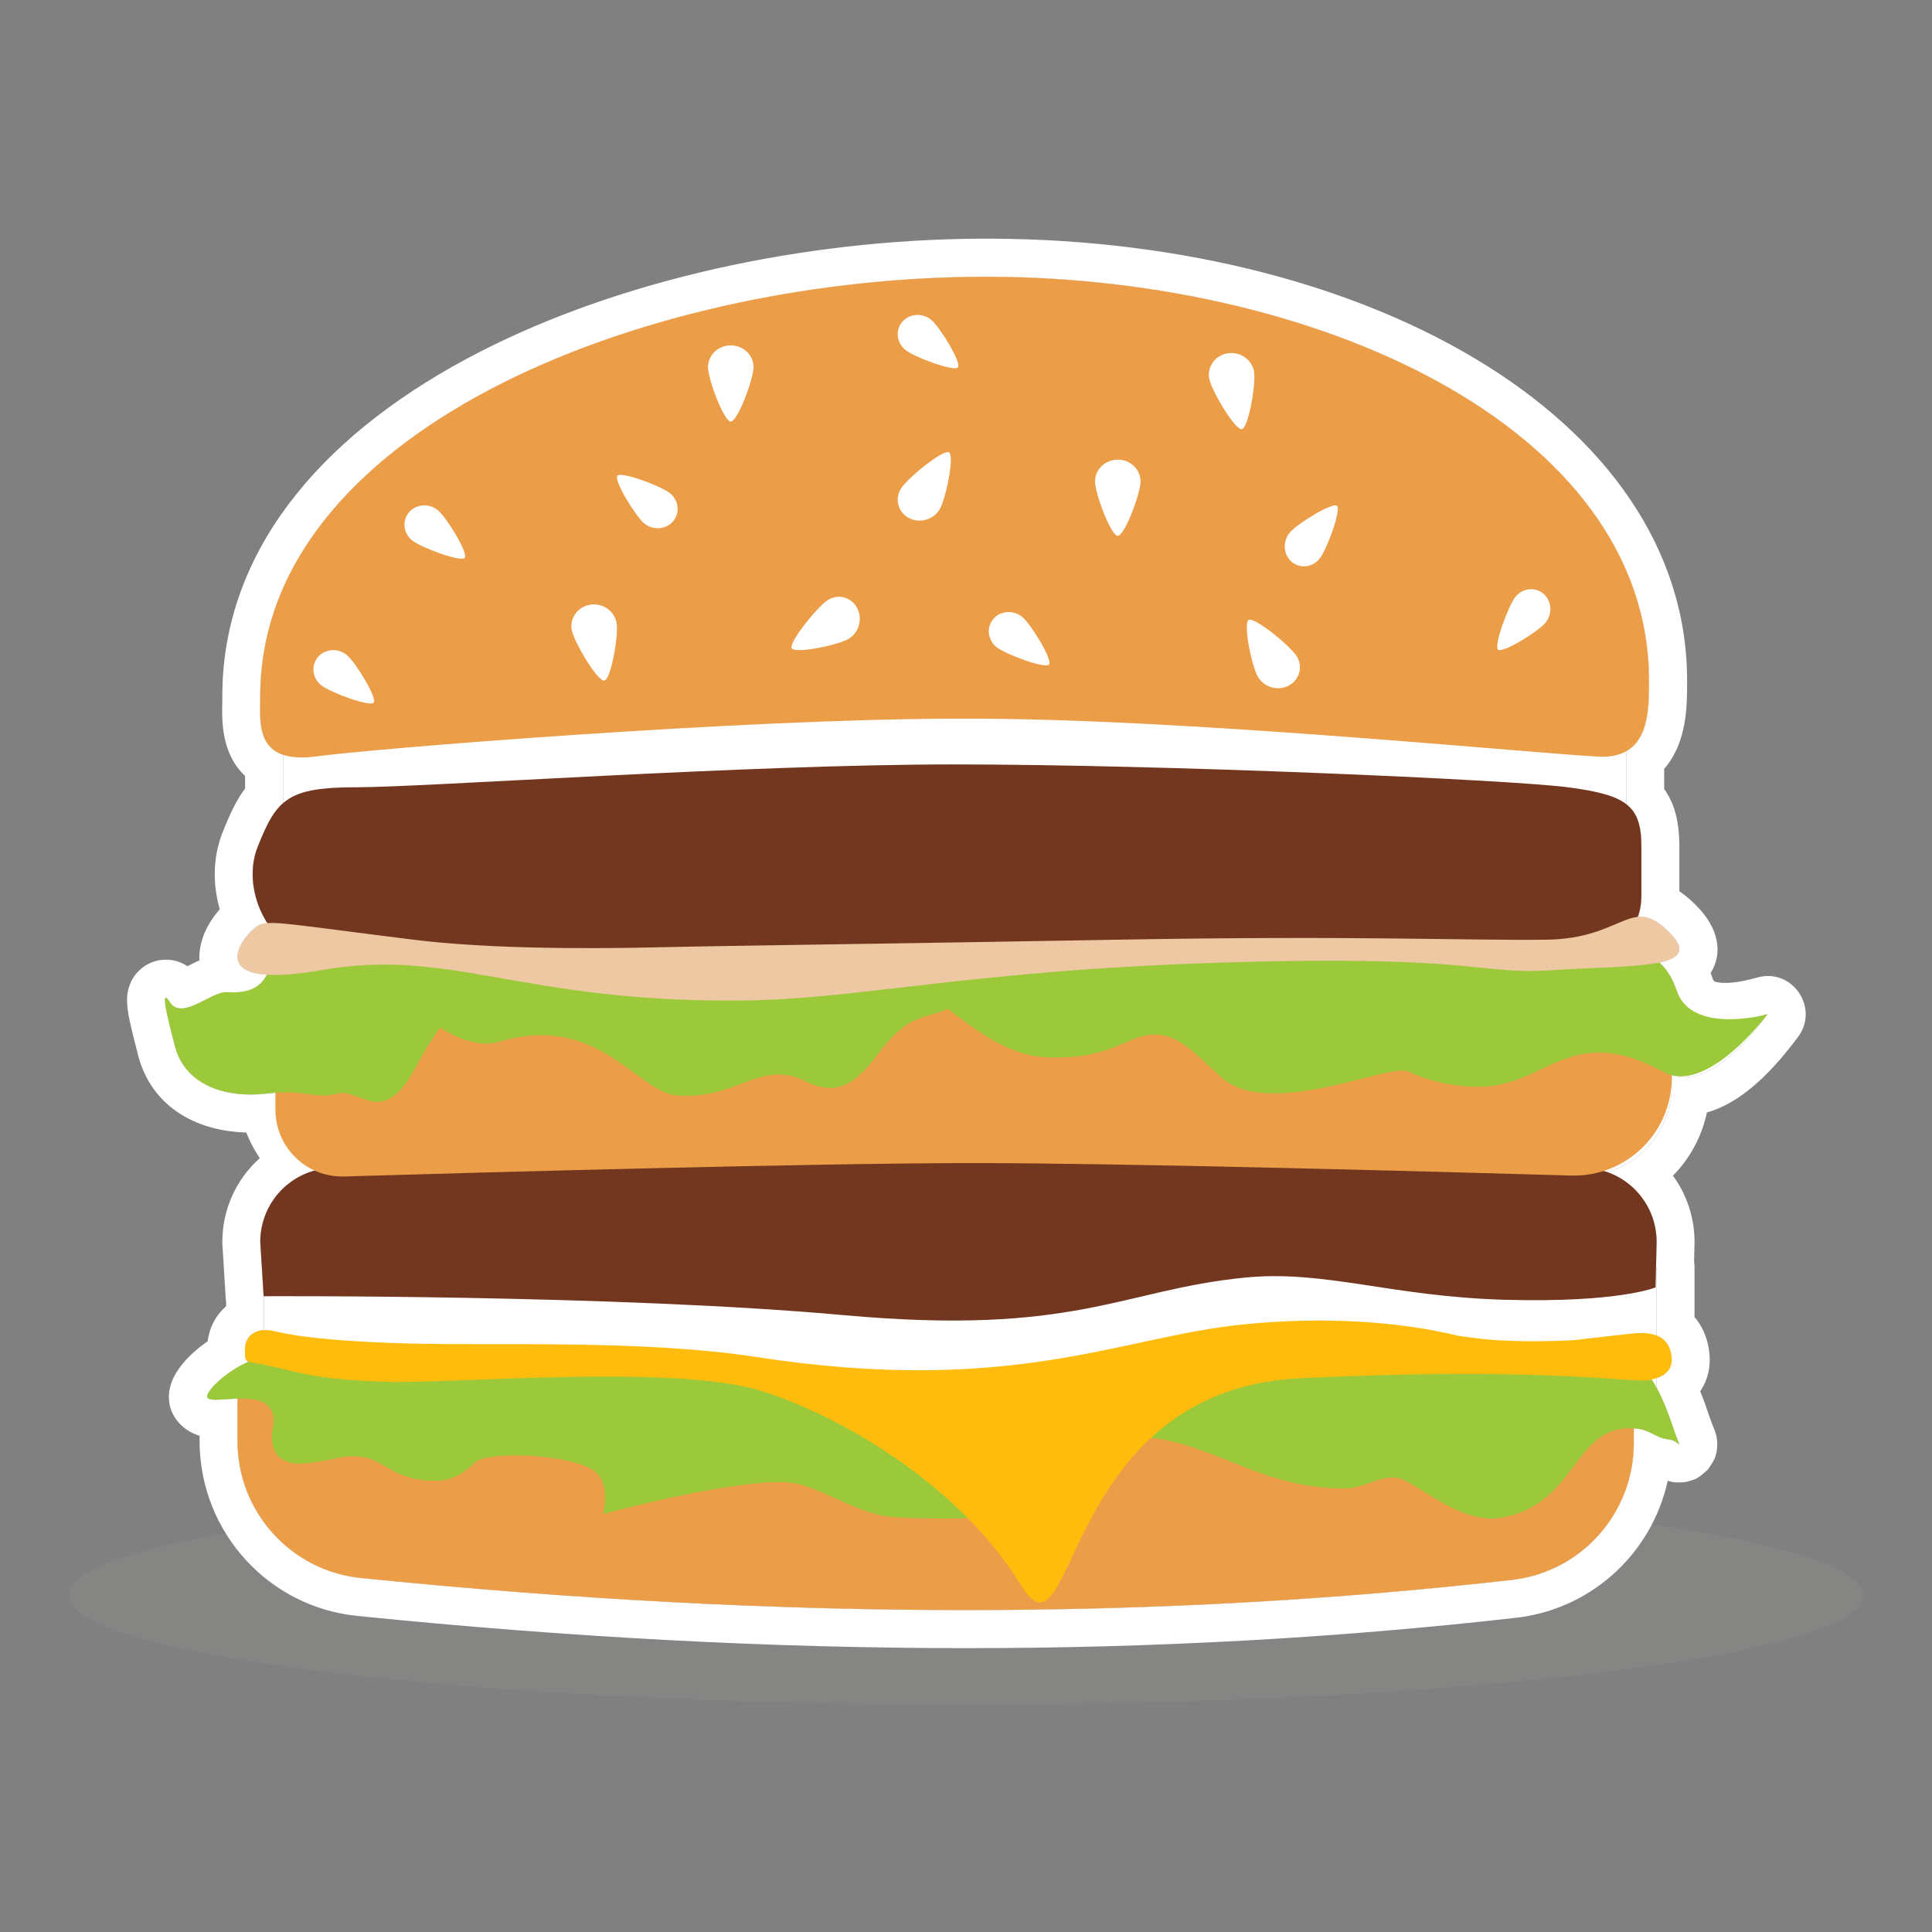 <svg width="170" height="170" viewBox="0 0 170 170" fill="none" xmlns="http://www.w3.org/2000/svg">
<rect x="0" y="0" width="170" height="170" fill="#808080" stroke="none"/>
<path fill-rule="evenodd" clip-rule="evenodd" d="M85 150C128.63 150 164 145.686 164 140.364C164 135.043 128.63 130.729 85 130.729C41.37 130.729 6 135.043 6 140.364C6 145.686 41.37 150 85 150Z" fill="#A0A09F" fill-opacity="0.15"/>
<path fill-rule="evenodd" clip-rule="evenodd" d="M145.113 59.887L145.109 60.683C145.085 62.748 144.878 65.117 143.096 66.112L143.095 70.754C144.091 71.522 144.431 72.661 144.431 74.486V78.806C144.431 79.505 144.322 80.129 144.122 80.681C144.95 80.601 145.758 80.914 146.868 82.016C148.445 83.583 147.821 84.313 146.013 84.695C146.58 85.202 147.076 85.915 147.452 86.932L147.53 87.155C148.419 89.792 151.088 90.487 155.537 89.24C152.32 93.567 149.508 95.362 147.102 94.627L147.102 95.537C147.102 99.137 144.71 102.175 141.435 103.139C143.957 104.025 145.766 106.439 145.766 109.279L145.716 111.505L145.766 111.505L145.766 117.512C146.441 117.772 146.913 118.298 147.067 119.229C147.249 120.328 146.695 120.946 145.767 121.266L145.766 122.103C146.59 123.604 147.081 125.24 147.379 126.075L147.502 126.408C148.007 127.748 147.813 126.759 146.783 126.646C145.678 126.526 145.214 125.798 143.91 125.695L143.763 125.686L143.763 126.975C143.763 133.064 139.265 138.195 133.275 138.989L133.05 139.017C117.474 140.787 101.458 141.672 85.001 141.672C68.034 141.672 50.284 140.731 31.754 138.849C25.665 138.231 21.013 133.139 20.9 127.019L20.898 126.792L20.898 123.068L20.504 123.084C19.117 123.155 17.934 123.346 18.292 122.648C18.716 121.823 20.131 120.599 21.878 119.813C21.545 119.685 21.566 119.459 21.566 118.719C21.566 117.666 22.292 117.094 23.235 117.04L23.235 114.058L23.196 114.058L22.901 109.279C22.901 105.828 25.573 103.005 28.949 102.788C26.359 101.643 24.486 99.135 24.26 96.144C24.15 96.152 24.035 96.162 23.917 96.174L23.633 96.206C19.482 96.716 16.21 95.255 15.386 92.024L15.273 91.56C14.968 90.383 13.954 86.623 14.929 88.159C16.013 89.867 18.561 87.221 19.966 87.306C22.099 87.437 22.947 86.767 23.487 85.769C18.563 85.447 22.013 81.646 22.915 81.348L22.985 81.326C23.145 81.278 23.317 81.246 23.528 81.228C22.305 79.323 21.79 76.743 22.687 74.486L22.898 73.964C23.522 72.451 24.084 71.397 24.904 70.677L24.905 66.416C22.516 65.605 22.922 62.884 22.901 61.227C22.928 38.443 55.12 24.962 84.772 24.371L85.683 24.357C115.605 24.035 145.113 37.544 145.113 59.887Z" fill="white"/>
<path d="M85.647 21.006C119.635 20.64 148.451 36.529 148.451 59.887L148.448 60.722C148.43 62.317 148.314 63.52 147.972 64.721C147.653 65.839 147.151 66.833 146.434 67.654V69.429L146.573 69.629C147.391 70.863 147.739 72.377 147.768 74.231L147.77 74.486V78.423L147.935 78.538C148.304 78.802 148.669 79.109 149.033 79.456L149.216 79.634C151.326 81.729 151.581 83.957 150.522 85.612L150.599 85.814L150.692 86.081C150.76 86.281 150.784 86.331 150.915 86.375L151.036 86.409C151.709 86.585 152.931 86.49 154.639 86.012C157.706 85.152 160.117 88.681 158.212 91.244C155.564 94.806 152.928 97.113 150.23 97.878L150.194 97.888L150.146 98.105C149.674 100.135 148.653 101.971 147.231 103.428L147.208 103.451L147.284 103.559C148.397 105.127 149.057 107.027 149.103 109.053L149.104 109.278L149.066 111.001L149.077 111.075C149.089 111.169 149.097 111.264 149.102 111.36L149.104 111.505V115.886C149.708 116.597 150.126 117.474 150.324 118.478L150.36 118.68C150.593 120.088 150.315 121.338 149.658 122.338L149.604 122.418L149.729 122.729L149.874 123.104L150.017 123.491C150.162 123.893 150.504 124.894 150.512 124.916L150.624 125.221C150.669 125.339 150.708 125.439 150.749 125.541L150.842 125.768L150.887 125.884C150.919 125.97 150.951 126.068 150.982 126.181C151.016 126.304 151.03 126.356 151.048 126.47L151.1 126.858C151.111 127.086 151.115 127.156 151.094 127.354L151.05 127.721C150.914 128.293 150.891 128.389 150.536 128.927L150.279 129.311C149.436 130.054 149.355 130.124 148.558 130.341L148.28 130.415C147.563 130.453 147.436 130.46 147.125 130.393L146.893 130.339L146.745 130.285L146.725 130.385C145.349 136.51 140.341 141.327 133.929 142.281L133.682 142.316L133.425 142.348C117.723 144.132 101.582 145.023 85.001 145.023C67.918 145.023 50.057 144.077 31.418 142.185C23.654 141.396 17.706 134.905 17.561 127.051L17.56 126.793V126.333L17.474 126.308C15.467 125.672 14.167 123.555 15.255 121.253L15.324 121.112C15.854 120.081 16.85 119.044 18.072 118.162L18.27 118.022C18.428 116.774 19.005 115.728 19.851 114.976L19.895 114.937V114.565L19.876 114.413L19.864 114.266L19.569 109.486C19.565 109.417 19.562 109.347 19.562 109.278C19.563 106.387 20.805 103.775 22.792 101.968L22.86 101.905L22.661 101.604C22.306 101.046 22 100.456 21.746 99.84L21.67 99.65L21.562 99.647C17.004 99.49 13.368 97.21 12.203 93.047L12.145 92.826L12.041 92.402L11.787 91.42L11.641 90.83L11.534 90.377C11.331 89.496 11.212 88.841 11.184 88.275C11.165 87.897 11.179 87.547 11.273 87.136C11.376 86.681 11.557 86.237 11.896 85.789C12.477 85.024 13.373 84.506 14.411 84.449C15.209 84.405 15.871 84.626 16.43 84.98L16.49 85.019L16.864 84.83C16.978 84.773 17.076 84.725 17.164 84.683L17.408 84.567L17.546 84.506L17.539 84.257C17.539 83.731 17.627 83.177 17.811 82.603L17.866 82.439C18.157 81.608 18.677 80.763 19.311 80.037L19.339 80.004L19.292 79.838C18.72 77.747 18.748 75.514 19.503 73.461L19.594 73.226L19.814 72.682C20.386 71.295 20.916 70.253 21.559 69.394L21.565 69.386V68.276L21.54 68.253C20.332 67.118 19.738 65.532 19.59 63.69L19.575 63.491C19.553 63.139 19.546 62.844 19.549 62.448L19.559 61.752L19.565 60.859C19.737 48.846 27.695 38.722 41.156 31.519C53.16 25.095 69.044 21.332 84.721 21.02L85.647 21.006ZM85.683 24.357L84.772 24.372C55.12 24.963 22.928 38.444 22.901 61.228C22.922 62.885 22.516 65.606 24.904 66.417V70.678C24.084 71.398 23.522 72.452 22.898 73.965L22.686 74.486C21.789 76.744 22.305 79.323 23.527 81.228C23.317 81.246 23.145 81.279 22.985 81.326L22.915 81.348C22.013 81.646 18.562 85.448 23.486 85.769C22.946 86.768 22.098 87.437 19.966 87.307C18.56 87.222 16.012 89.868 14.929 88.16L14.834 88.018C14.054 86.925 14.911 90.174 15.237 91.428L15.386 92.024C16.21 95.256 19.482 96.717 23.633 96.207L23.916 96.175C24.034 96.163 24.149 96.153 24.26 96.144C24.486 99.136 26.358 101.644 28.948 102.789C25.572 103.006 22.901 105.829 22.901 109.279L23.196 114.059H23.234V117.04C22.291 117.095 21.565 117.667 21.565 118.72C21.565 119.46 21.545 119.686 21.878 119.813C20.131 120.599 18.716 121.824 18.292 122.649C18.035 123.151 18.573 123.192 19.411 123.15L20.503 123.085L20.898 123.069V126.793L20.899 127.02C21.012 133.139 25.664 138.231 31.754 138.85C50.284 140.731 68.033 141.673 85.001 141.673C101.458 141.673 117.475 140.788 133.05 139.018L133.274 138.989C139.264 138.195 143.763 133.065 143.763 126.976V125.687L143.909 125.696C145.213 125.799 145.677 126.526 146.782 126.646L146.866 126.658C147.576 126.773 147.853 127.298 147.747 127.026L147.501 126.408L147.379 126.075C147.08 125.241 146.589 123.604 145.766 122.104L145.767 121.267C146.694 120.946 147.248 120.328 147.066 119.229C146.912 118.298 146.44 117.772 145.766 117.512V111.506H145.716L145.766 109.279C145.766 106.44 143.957 104.026 141.435 103.14C144.71 102.176 147.101 99.137 147.102 95.538V94.627C149.508 95.362 152.32 93.567 155.536 89.24C151.087 90.488 148.418 89.792 147.529 87.155L147.451 86.933C147.076 85.915 146.58 85.203 146.013 84.695C147.821 84.313 148.445 83.583 146.867 82.017C145.757 80.914 144.949 80.602 144.121 80.682C144.322 80.13 144.431 79.506 144.431 78.807V74.486C144.431 72.662 144.09 71.522 143.095 70.755L143.096 66.112C144.72 65.205 145.036 63.155 145.098 61.235L145.109 60.684L145.112 59.888C145.112 37.544 115.604 24.036 85.683 24.357Z" fill="white"/>
<path fill-rule="evenodd" clip-rule="evenodd" d="M31.751 138.849C50.281 140.731 68.03 141.672 84.998 141.672C101.455 141.672 117.471 140.787 133.046 139.016C139.148 138.323 143.759 133.14 143.759 126.975V121.561H20.895V126.792C20.895 133.013 25.586 138.223 31.751 138.849Z" fill="#EC9D47"/>
<path d="M27.179 119.474L27.355 119.556C34.842 123.165 36.865 118.774 42.516 118.968C44.833 119.048 46.74 119.566 48.203 120.166L48.384 120.044C48.585 119.914 48.802 119.79 49.035 119.672L50.478 119.667L51.586 119.657C53.093 119.642 54.716 119.612 56.464 119.566L57.352 119.539L58.468 119.499C59.558 119.467 61.037 119.448 62.418 119.549L62.511 119.577C62.833 119.753 63.134 119.949 63.411 120.164C63.975 120.602 64.485 121.032 64.972 121.426C66.415 121.225 67.663 121.118 69.061 120.729C70.811 121.059 72.386 121.448 73.813 121.895C76.482 122.731 91.586 121.045 99.387 121.022L101.336 120.758C105.604 120.195 109.139 119.821 109.935 119.557L109.982 119.54C110.343 119.402 110.711 119.277 111.088 119.166L111.538 119.313L112.009 119.461C115.583 120.554 120.131 121.306 126.599 120.46C128.068 120.268 129.675 120.371 131.322 120.678C133.026 119.537 134.264 120.467 135.686 120.221C137.62 119.888 138.325 119.097 141.211 118.889C145.156 118.606 146.727 124.251 147.379 126.074C148.031 127.897 147.887 126.767 146.782 126.646C145.677 126.525 145.213 125.798 143.909 125.695C138.382 125.256 138.895 132.328 132.145 133.546C128.503 134.204 124.549 130.346 123.02 130.056C121.491 129.767 120.045 130.94 118.514 130.966C111.285 131.088 107.307 127.271 101.234 126.494L101.455 126.217C101.586 126.055 101.719 125.894 101.853 125.734C102.097 125.445 100.99 125.43 99.208 125.533L98.053 126.144C93.067 128.753 86.969 131.704 87.993 133.281C85.172 133.739 82.187 133.662 78.787 133.505C75.494 133.353 72.214 130.77 69.615 130.475C65.074 129.96 53.069 133.221 53.069 133.221C53.069 133.221 53.884 130.266 52.013 129.25C49.445 127.856 42.794 127.722 41.821 128.671C40.848 129.621 39.776 130.289 38.364 130.297C34.885 130.317 33.913 128.647 32.197 128.267C30.391 127.868 29.5 128.493 26.957 128.751C24.119 129.038 23.74 127.244 23.985 125.751L24.001 125.66C24.82 121.146 17.466 124.255 18.291 122.648C19.117 121.041 23.704 117.918 27.179 119.474Z" fill="#9CC93A"/>
<path fill-rule="evenodd" clip-rule="evenodd" d="M66.517 119.4C89.07 122.875 98.591 117.624 109.397 116.536C116.468 115.824 123.12 116.272 128.302 117.535C128.357 117.548 130.491 117.854 131.677 117.924C133.799 118.049 136.064 118.049 138.472 117.924C138.472 117.924 141.712 117.544 143.516 117.349C145.321 117.153 146.77 117.453 147.064 119.228C147.291 120.6 146.371 121.223 145.009 121.452C143.647 121.68 135.691 120.239 114.387 121.275C93.082 122.311 94.689 147.458 89.783 139.418C84.698 131.085 74.676 124.845 67.079 122.416C59.482 119.987 39.897 121.774 34.006 121.586C28.115 121.398 26.456 120.811 23.971 120.239C21.487 119.666 21.563 120.138 21.563 118.718C21.563 117.439 22.634 116.871 23.863 117.076C24.549 117.19 26.77 117.965 36.013 118.218C43.339 118.418 56.546 117.863 66.517 119.4Z" fill="#FFBC0D"/>
<path fill-rule="evenodd" clip-rule="evenodd" d="M139.301 102.775C142.872 102.775 145.767 105.687 145.767 109.279L145.677 113.281C145.677 113.281 142.459 114.651 132.412 114.369C122.365 114.087 116.563 111.718 109.505 112.421C98.719 113.496 94.619 117.565 74.319 115.728C54.018 113.891 23.197 114.058 23.197 114.058L22.902 109.279C22.902 105.687 25.797 102.775 29.369 102.775C54.278 101.458 73.025 100.793 85.609 100.78C98.193 100.766 115.613 101.444 139.301 102.775Z" fill="#73371F"/>
<path fill-rule="evenodd" clip-rule="evenodd" d="M24.234 88.275C24.234 87.776 24.639 87.371 25.139 87.371H146.195C146.694 87.371 147.099 87.776 147.099 88.275V94.837C147.099 99.687 143.089 103.578 138.241 103.437C124.558 103.042 98.523 102.341 85.667 102.341C71.863 102.341 42.866 103.149 30.279 103.519C26.962 103.617 24.234 100.955 24.234 97.636V88.275Z" fill="#EC9D47"/>
<path d="M61.196 83.683L61.846 83.621C70.187 82.765 69.627 80.534 73.945 80.468C75.9 80.437 77.355 81.106 78.617 82.055C82.174 79.758 85.918 77.884 90.401 77.979C93.947 78.054 97.588 81.308 100.395 81.597C105.298 82.099 114.294 79.126 117.784 76.004C118.036 75.777 118.348 76.159 118.247 76.576L118.033 77.459C117.625 79.21 117.34 81.295 119.366 82.536C122.19 84.263 126.368 84.123 130.345 82.909C131.348 81.63 132.47 80.716 133.986 80.652C137.724 80.496 138.845 82.642 140.706 83.075L140.916 83.12C143.129 83.574 146.195 83.2 147.528 87.156C148.861 91.112 155.535 89.24 155.535 89.24C155.535 89.24 150.285 96.302 146.474 94.375L146.306 94.287C138.096 89.849 136.121 95.668 130.041 95.627C127.547 95.61 125.475 95.005 123.875 94.275C122.276 93.545 111.694 98.516 107.532 94.85L107.044 94.412C104.712 92.287 103.141 90.443 100.406 91.208C98.77 91.665 96.719 93.323 91.849 93.017C88.709 92.82 85.861 90.663 83.414 88.78C81.224 89.686 79.923 89.254 77.368 92.583L77.21 92.792C75.207 95.469 73.624 96.427 71.042 95.222L70.876 95.142C66.882 93.168 65.03 96.732 59.634 96.402C56.063 96.183 52.704 89.045 43.909 91.669C42.36 92.131 40.522 91.54 38.72 90.434C37.701 91.786 36.988 93.158 36.456 94.124C33.684 99.173 31.756 95.821 29.763 96.21L29.682 96.228C27.684 96.721 26.78 95.882 23.915 96.175L23.631 96.207C19.405 96.726 16.09 95.202 15.342 91.847C15.216 91.286 13.844 86.453 14.927 88.16C16.011 89.868 18.559 87.222 19.965 87.307C25.924 87.672 21.855 81.785 29.054 79.938C32.589 79.03 38.52 81.478 41.863 83.556L43.236 82.02C44.826 80.263 46.624 78.503 48.522 78.373C53.666 78.02 56.398 84.111 61.196 83.683Z" fill="#9CC93A"/>
<path fill-rule="evenodd" clip-rule="evenodd" d="M31.38 69.273C37.4 69.273 65.647 67.262 83.89 67.262C102.356 67.262 132.809 68.603 137.95 69.273C143.09 69.943 144.427 70.867 144.427 74.487C144.427 78.107 144.427 75.187 144.427 78.807C144.427 82.427 141.527 84.021 137.95 84.021H27.824C24.246 84.021 21.011 78.695 22.684 74.487C24.356 70.278 25.359 69.273 31.38 69.273Z" fill="#73371F"/>
<path d="M22.912 81.347C24.02 80.98 25.606 81.347 36.385 82.685C40.611 83.21 47.347 83.593 57.942 83.354C65.361 83.186 77.044 83.066 98.361 82.685C119.678 82.304 129.254 82.779 136.086 82.685C142.917 82.591 143.496 78.672 146.864 82.016C150.233 85.361 143.563 84.895 136.759 85.361C129.956 85.826 130.359 84.006 107.792 84.692C85.226 85.377 75.728 87.928 65.352 88.036C45.802 88.238 39.753 83.354 28.301 85.361C16.849 87.367 21.803 81.714 22.912 81.347Z" fill="#EDC8A3"/>
<path fill-rule="evenodd" clip-rule="evenodd" d="M145.111 59.887C145.111 62.67 145.111 66.513 141.105 66.591C137.1 66.513 104.329 63.168 85.014 63.239C66.512 63.168 32.955 65.844 27.588 66.591C22.273 67.183 22.941 63.339 22.914 61.228C22.941 38.213 55.786 24.691 85.682 24.357C115.603 24.036 145.111 37.544 145.111 59.887Z" fill="white"/>
<path fill-rule="evenodd" clip-rule="evenodd" d="M145.098 59.887L145.094 60.72C145.06 63.379 144.71 66.521 141.091 66.59L140.817 66.582C135.781 66.381 103.929 63.169 85.001 63.239L83.873 63.238C65.168 63.274 32.834 65.859 27.575 66.59C22.26 67.182 22.928 63.339 22.901 61.227C22.928 38.212 55.773 24.691 85.669 24.357C115.59 24.035 145.098 37.544 145.098 59.887ZM30.515 57.633C29.742 57 28.607 57.079 27.979 57.81C27.351 58.541 27.469 59.647 28.241 60.28C29.014 60.914 32.536 62.221 32.877 61.824C33.218 61.427 31.288 58.267 30.515 57.633ZM114.103 57.746C113.543 56.835 110.382 54.268 109.872 54.545C109.363 54.821 110.147 58.679 110.706 59.59C111.265 60.5 112.479 60.826 113.417 60.317C114.355 59.808 114.662 58.657 114.103 57.746ZM54.25 54.792C54.052 53.739 53.01 53.031 51.922 53.211C50.834 53.391 50.113 54.39 50.311 55.443C50.509 56.496 52.587 59.982 53.177 59.885C53.768 59.787 54.448 55.845 54.25 54.792ZM89.945 54.282C89.172 53.648 88.036 53.727 87.408 54.458C86.78 55.189 86.898 56.295 87.671 56.928C88.444 57.562 91.965 58.87 92.306 58.472C92.647 58.075 90.717 54.915 89.945 54.282ZM75.413 53.482C74.906 52.54 73.759 52.232 72.852 52.793C71.945 53.355 69.388 56.529 69.664 57.04C69.939 57.551 73.781 56.765 74.689 56.203C75.596 55.642 75.92 54.423 75.413 53.482ZM135.815 52.248C135.087 51.617 133.986 51.735 133.355 52.511C132.724 53.287 131.421 56.823 131.817 57.165C132.212 57.508 135.36 55.57 135.991 54.794C136.622 54.018 136.544 52.878 135.815 52.248ZM117.647 44.509C117.252 44.166 114.104 46.104 113.473 46.88C112.842 47.656 112.92 48.796 113.648 49.426C114.376 50.056 115.478 49.938 116.109 49.163C116.74 48.386 118.043 44.851 117.647 44.509ZM38.528 44.896C37.755 44.263 36.62 44.342 35.992 45.073C35.364 45.804 35.481 46.91 36.254 47.543C37.027 48.177 40.549 49.484 40.89 49.087C41.231 48.69 39.301 45.53 38.528 44.896ZM98.356 40.446C97.25 40.446 96.353 41.304 96.353 42.361C96.353 43.419 97.755 47.15 98.356 47.15C98.957 47.15 100.359 43.419 100.359 42.361C100.359 41.304 99.462 40.446 98.356 40.446ZM58.961 43.404C58.188 42.771 54.666 41.463 54.325 41.86C53.984 42.257 55.914 45.418 56.687 46.051C57.46 46.685 58.595 46.606 59.223 45.875C59.851 45.144 59.733 44.038 58.961 43.404ZM83.501 39.796C82.991 39.52 79.83 42.087 79.271 42.998C78.711 43.908 79.018 45.059 79.956 45.569C80.894 46.078 82.108 45.752 82.667 44.841C83.227 43.93 84.01 40.073 83.501 39.796ZM110.34 32.67C110.142 31.617 109.1 30.909 108.012 31.089C106.925 31.269 106.203 32.268 106.402 33.321C106.6 34.374 108.677 37.86 109.268 37.763C109.858 37.665 110.538 33.723 110.34 32.67ZM64.301 30.39C63.195 30.39 62.298 31.248 62.298 32.306C62.298 33.364 63.7 37.094 64.301 37.094C64.902 37.094 66.304 33.364 66.304 32.306C66.304 31.248 65.407 30.39 64.301 30.39ZM81.931 28.137C81.159 27.504 80.023 27.583 79.395 28.314C78.767 29.044 78.885 30.151 79.658 30.784C80.43 31.418 83.952 32.725 84.293 32.328C84.634 31.931 82.704 28.771 81.931 28.137Z" fill="#EC9D47"/>
</svg>
